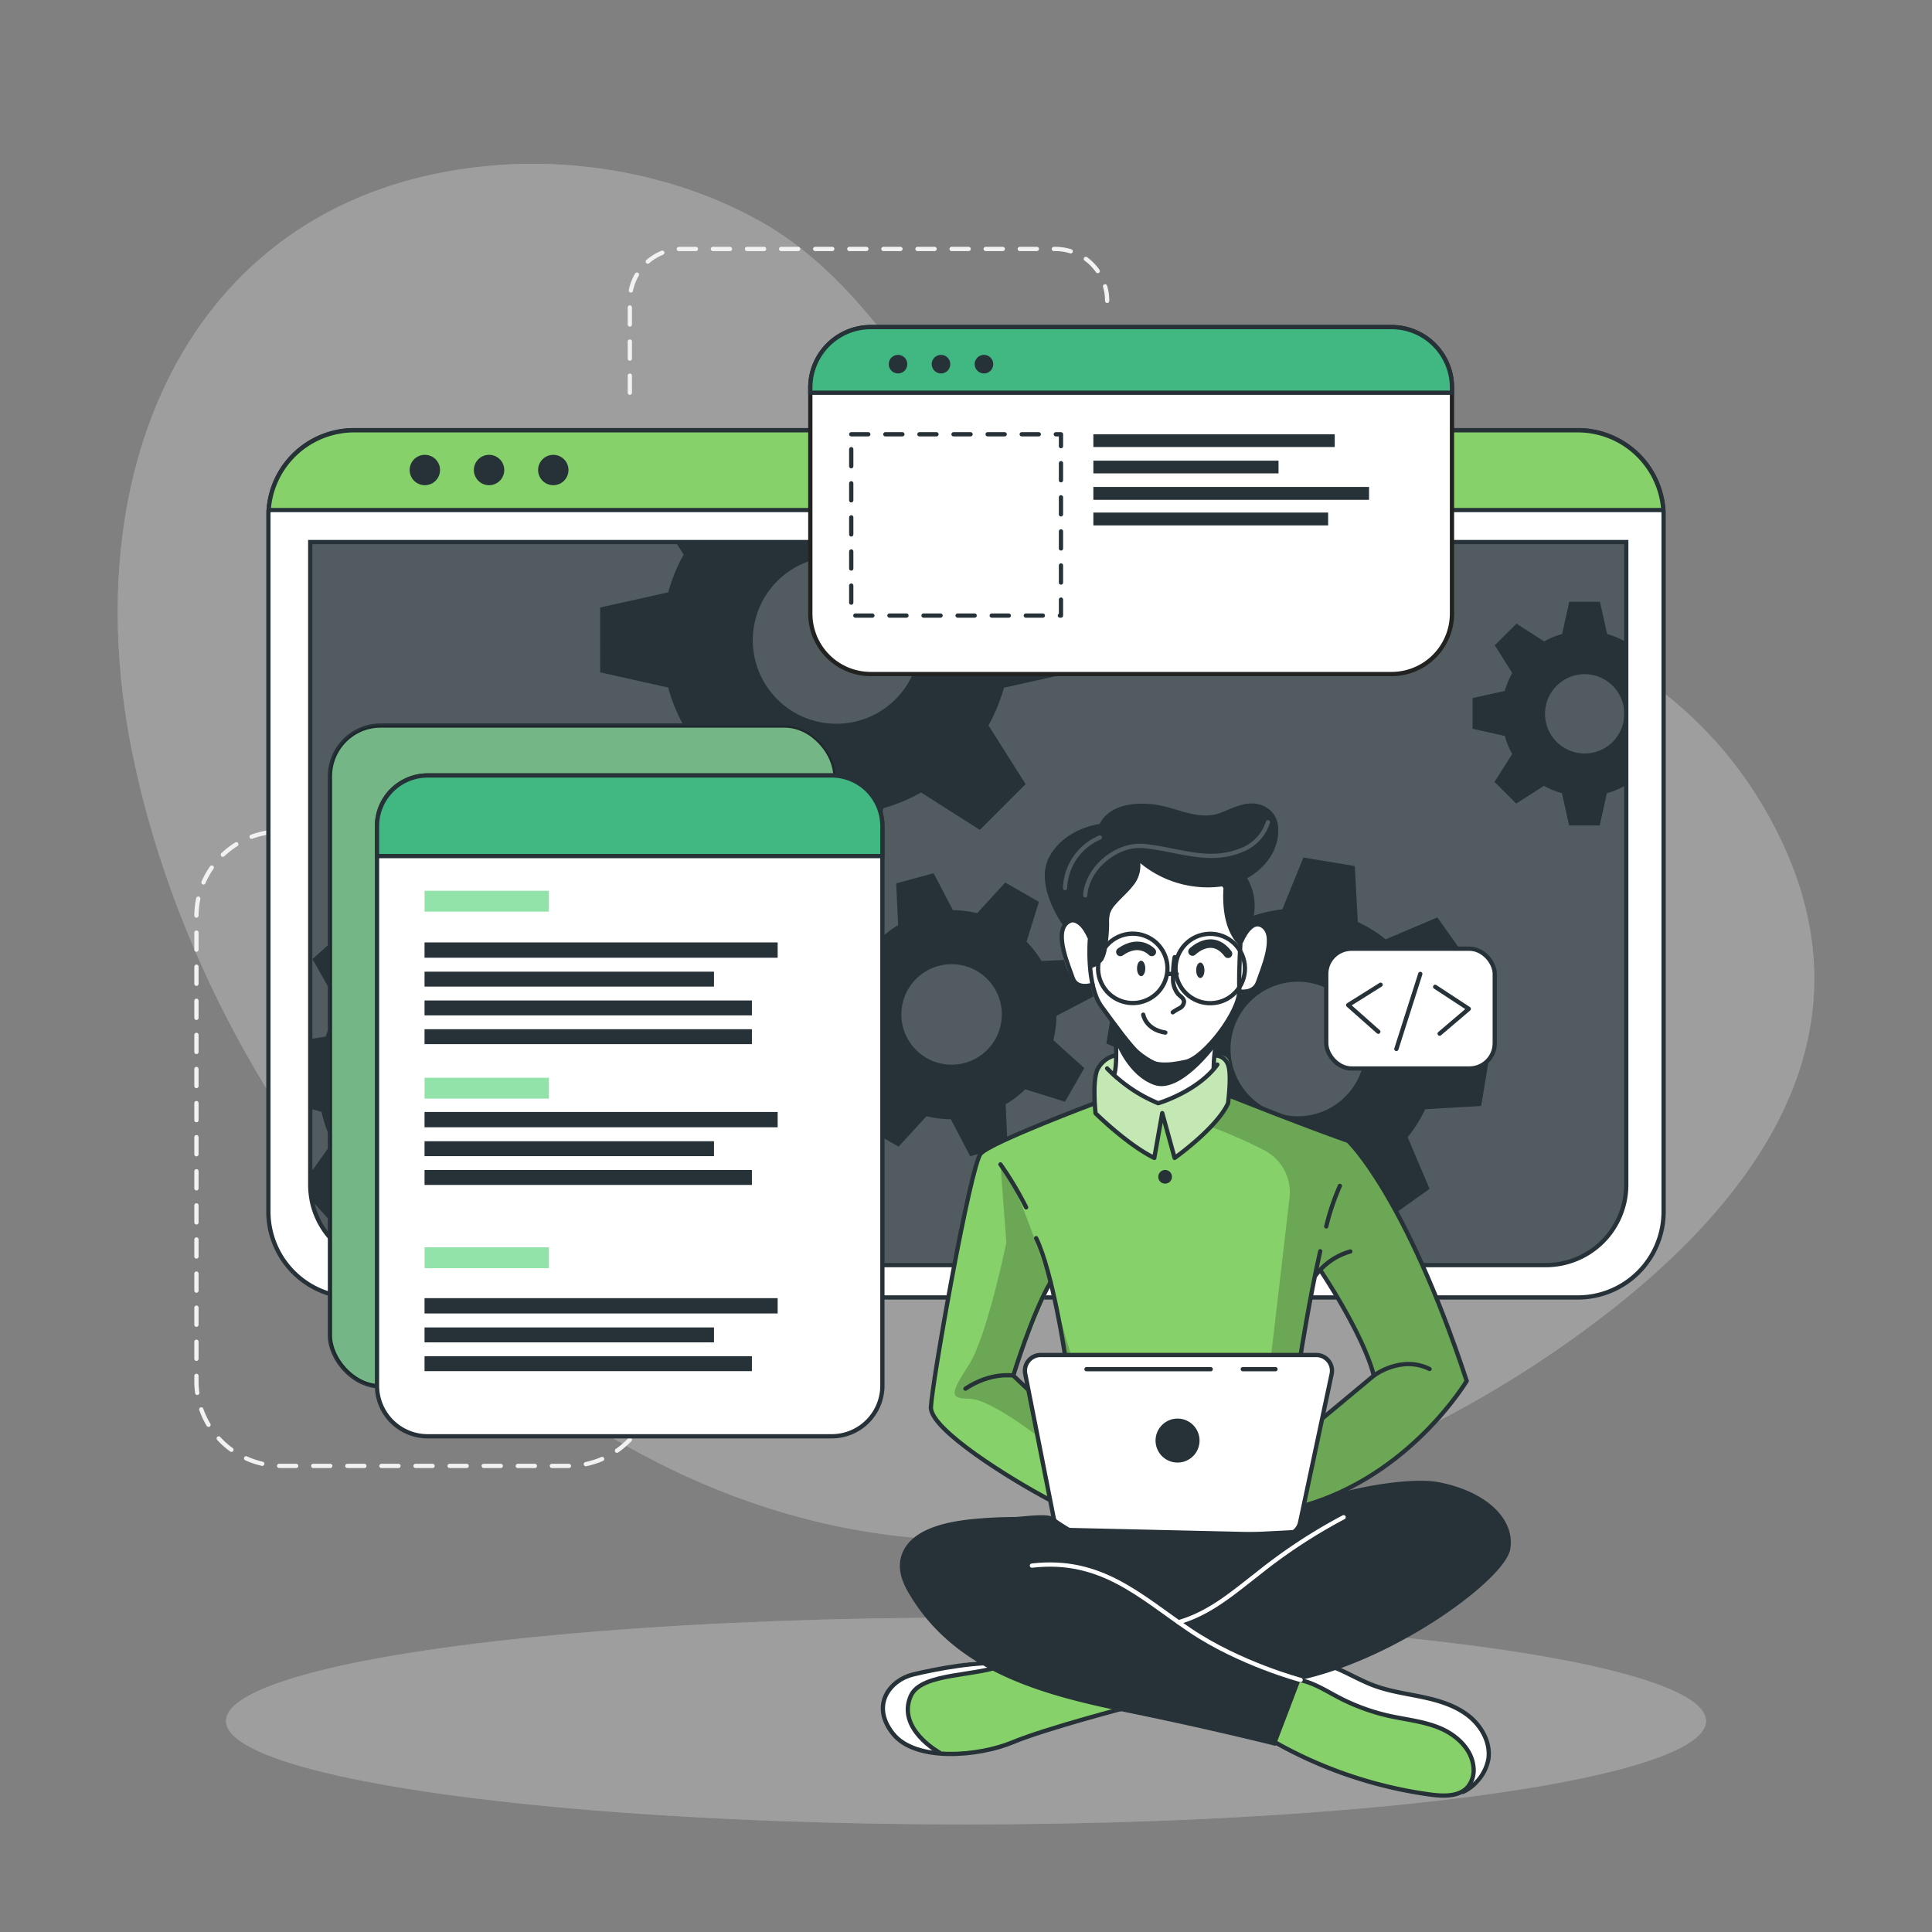 <?xml version="1.0" encoding="UTF-8" standalone="no"?>
<svg
   viewBox="0 0 500 500"
   version="1.1"
   id="svg216"
   sodipodi:docname="Developer activity-bro.svg"
   inkscape:version="1.1.1 (3bf5ae0d25, 2021-09-20)"
   inkscape:export-filename="/home/arpagon/Workspace/wundercomm.com/frontend/assets/DeveloperActivityBro.png"
   inkscape:export-xdpi="118.29"
   inkscape:export-ydpi="118.29"
   xmlns:inkscape="http://www.inkscape.org/namespaces/inkscape"
   xmlns:sodipodi="http://sodipodi.sourceforge.net/DTD/sodipodi-0.dtd"
   xmlns="http://www.w3.org/2000/svg"
   xmlns:svg="http://www.w3.org/2000/svg">
  <rect x="0" y="0" width="500" height="500" fill="#808080" stroke="none"/>
  <defs
     id="defs220" />
  <sodipodi:namedview
     id="namedview218"
     pagecolor="#ffffff"
     bordercolor="#666666"
     borderopacity="1.0"
     inkscape:pageshadow="2"
     inkscape:pageopacity="0.0"
     inkscape:pagecheckerboard="0"
     showgrid="false"
     inkscape:zoom="1.74"
     inkscape:cx="250"
     inkscape:cy="250.57471"
     inkscape:window-width="1474"
     inkscape:window-height="761"
     inkscape:window-x="2204"
     inkscape:window-y="135"
     inkscape:window-maximized="0"
     inkscape:current-layer="svg216" />
  <g
     id="freepik--background-simple--inject-17"
     style="fill:#f9f9f9;opacity:0.252">
    <path
       d="M456.55,209.11c-48.74-83.48-180.95-53.75-207.95-94.35C234.77,94,219.3,69.87,196.86,57.34c-21.39-12-46.19-16.21-67.81-14.63C51.84,48.36,19.11,117.44,33.94,193.3,53.74,294.49,143.44,397.86,250,398.58,305.74,399,359,379,400.7,350.87l.93-.63C443.33,321.85,493.77,272.84,456.55,209.11Z"
       style="fill:#f9f9f9"
       id="path2" />
    <path
       d="M456.55,209.11c-48.74-83.48-180.95-53.75-207.95-94.35C234.77,94,219.3,69.87,196.86,57.34c-21.39-12-46.19-16.21-67.81-14.63C51.84,48.36,19.11,117.44,33.94,193.3,53.74,294.49,143.44,397.86,250,398.58,305.74,399,359,379,400.7,350.87l.93-.63C443.33,321.85,493.77,272.84,456.55,209.11Z"
       style="fill:#f9f9f9;opacity:0.7"
       id="path4" />
  </g>
  <g
     id="freepik--Lines--inject-17"
     style="stroke:#f2f2f2">
    <path
       d="M78.19,215.18H72.77a21.93,21.93,0,0,0-21.93,21.93V357.45a21.93,21.93,0,0,0,21.93,21.93h74.36a21.93,21.93,0,0,0,21.93-21.93h0"
       style="fill:none;stroke:#f2f2f2;stroke-linecap:round;stroke-linejoin:round;stroke-width:1.103px;stroke-dasharray:4.412"
       id="path7" />
    <path
       d="M163,101.63V77.86A13.43,13.43,0,0,1,176.4,64.43h96.7a13.43,13.43,0,0,1,13.43,13.43h0"
       style="fill:none;stroke:#f2f2f2;stroke-linecap:round;stroke-linejoin:round;stroke-width:1.103px;stroke-dasharray:4.412"
       id="path9" />
  </g>
  <g
     id="freepik--Shadow--inject-17"
     style="fill:#f9f9f9;opacity:0.252">
    <ellipse
       cx="250"
       cy="445.4"
       rx="191.52"
       ry="26.76"
       style="fill:#f9f9f9"
       id="ellipse12" />
    <ellipse
       cx="250"
       cy="445.4"
       rx="191.52"
       ry="26.76"
       style="fill:#f9f9f9;opacity:0.5"
       id="ellipse14" />
  </g>
  <g
     id="freepik--Window--inject-17">
    <path
       d="M430.54,133.52V313.58a22.2,22.2,0,0,1-22.19,22.2H91.65a22.2,22.2,0,0,1-22.19-22.2V133.52c0-.53,0-1,.07-1.56a22.18,22.18,0,0,1,22.12-20.64h316.7A22.18,22.18,0,0,1,430.47,132C430.52,132.48,430.54,133,430.54,133.52Z"
       style="fill:#fff;stroke:#263238;stroke-linecap:round;stroke-linejoin:round;stroke-width:1.103px"
       id="path17" />
    <path
       d="M80.26,140.28H420.87a0,0,0,0,1,0,0V306.61a20.8,20.8,0,0,1-20.8,20.8h-299a20.8,20.8,0,0,1-20.8-20.8V140.28a0,0,0,0,1,0,0Z"
       style="fill:#263238"
       id="path19" />
    <path
       d="M420.88,140.28V306.61a20.69,20.69,0,0,1-20.57,20.8H100.83a20.69,20.69,0,0,1-20.57-20.8V140.28Z"
       style="fill:#fff;opacity:0.2"
       id="path21" />
    <path
       d="M430.47,132H69.53a22.18,22.18,0,0,1,22.12-20.64h316.7A22.18,22.18,0,0,1,430.47,132Z"
       style="fill:#86d169;stroke:#263238;stroke-miterlimit:10;stroke-width:1.103px;fill-opacity:1"
       id="path23" />
    <path
       d="M113.88,121.64a3.93,3.93,0,1,1-3.93-3.93A3.93,3.93,0,0,1,113.88,121.64Z"
       style="fill:#263238"
       id="path25" />
    <path
       d="M130.5,121.64a3.93,3.93,0,1,1-3.93-3.93A3.93,3.93,0,0,1,130.5,121.64Z"
       style="fill:#263238"
       id="path27" />
    <circle
       cx="143.19"
       cy="121.64"
       r="3.93"
       style="fill:#263238"
       id="circle29" />
    <path
       d="M420.87,140.28V306.61a20.8,20.8,0,0,1-20.8,20.8h-299a20.8,20.8,0,0,1-20.4-16.76v-.06a21,21,0,0,1-.38-4V140.28Z"
       style="fill:none;stroke:#263238;stroke-miterlimit:10;stroke-width:1.103px"
       id="path31" />
    <path
       d="M420.55,166a20.94,20.94,0,0,0-4.62-1.91l-1.87-8.35h-7.94l-1.85,8.35a20.25,20.25,0,0,0-4.64,1.91l-7.17-4.59L386.85,167l4.51,7.17a20.35,20.35,0,0,0-1.91,4.64l-8.35,1.85v7.94l8.35,1.87a20,20,0,0,0,1.91,4.66l-4.59,7.22,5.62,5.61,7.21-4.59a20.39,20.39,0,0,0,4.63,1.92l1.86,8.34H414l1.86-8.34a20.78,20.78,0,0,0,4.62-1.92l.37.24V165.8Zm-10.44,29a10.26,10.26,0,1,1,10.26-10.25A10.25,10.25,0,0,1,410.11,195Z"
       style="fill:#263238"
       id="path33" />
    <path
       d="M277.45,174.05V157.31l-17.6-3.91a45.51,45.51,0,0,0-4-9.77l2.13-3.35h-83.1l2.05,3.26a43,43,0,0,0-4,9.76l-17.61,3.92V174l17.61,3.93a43.65,43.65,0,0,0,4,9.84l-9.67,15.21,11.85,11.84,15.2-9.68a44.38,44.38,0,0,0,9.77,4.05L208,226.74H224.7l3.94-17.59a44.64,44.64,0,0,0,9.74-4.05l15.21,9.68,11.84-11.84-9.61-15.21a45.87,45.87,0,0,0,4-9.75Zm-61,13.26a21.63,21.63,0,1,1,21.63-21.63A21.62,21.62,0,0,1,216.45,187.31Z"
       style="fill:#263238"
       id="path35" />
    <path
       d="M166.38,289l.71-13.29-13.77-3.88a37.21,37.21,0,0,0-2.82-7.9l8.32-11.68-8.92-9.89-12.46,7a36.51,36.51,0,0,0-7.59-3.63l-2.38-14.12L114.19,231l-3.84,13.81a35,35,0,0,0-7.9,2.8l-11.67-8.31-9.91,8.91,7.06,12.47a35,35,0,0,0-3.64,7.58l-4,.66v18l2.92.82A34.6,34.6,0,0,0,86,295.65l-5.74,8.05.38,6.89v.06l5.93,6.57,12.48-7.05a34.66,34.66,0,0,0,7.61,3.67L109,327.4h0l.11.57,13.28.7.35-1.27h0l3.49-12.53a35.53,35.53,0,0,0,7.94-2.8l11.65,8.3,9.9-8.9-7-12.48a34.53,34.53,0,0,0,3.59-7.57Zm-35.27-20.75a17.2,17.2,0,1,0-1.28,24.28A17.2,17.2,0,0,0,131.11,268.29Z"
       style="fill:#263238"
       id="path37" />
    <path
       d="M272.6,269.19a27.25,27.25,0,0,0,.81-6.29l9.55-5-2.64-9.69-10.78.5a27.27,27.27,0,0,0-3.87-5l3.19-10.31-8.7-5-7.28,7.94a28.8,28.8,0,0,0-6.27-.8l-5-9.55-9.68,2.63.51,10.79a27.24,27.24,0,0,0-5,3.87l-10.32-3.19-5,8.69,8,7.27a26,26,0,0,0-.79,6.27l-9.57,5,2.64,9.68,10.8-.51a25.39,25.39,0,0,0,3.85,5l-3.21,10.26,8.71,5,7.24-7.88a26.12,26.12,0,0,0,6.29.79l5,9.56,9.68-2.63-.43-9.22-.07-1.58a26.41,26.41,0,0,0,5.06-3.87l10.31,3.2,4.26-7.44.72-1.26Zm-22.87,5.88a13,13,0,1,1,9.1-15.9A13,13,0,0,1,249.73,275.07Z"
       style="fill:#263238"
       id="path39" />
    <path
       d="M383.32,286.23l2.2-13.3-13.46-5.41a35.27,35.27,0,0,0-1.93-8.3l9.69-10.79-7.84-11-13.36,5.67a35.38,35.38,0,0,0-7.22-4.48l-.78-14.49-13.3-2.2-5.45,13.4a37.15,37.15,0,0,0-8.27,1.95l-10.82-9.69-10.95,7.84,5.68,13.35a36.24,36.24,0,0,0-4.05,6.29c-.15.31-.31.62-.45.93l-14.48.8-2.21,13.28,2.18.88,11.28,4.55a35.18,35.18,0,0,0,1.93,8.26L292,294.63l7.85,11,13.35-5.7a35.06,35.06,0,0,0,7.21,4.52l.75,14.42,13.29,2.2,5.44-13.3a35.13,35.13,0,0,0,8.28-1.94l10.8,9.69,11-7.85-5.68-13.36a34.78,34.78,0,0,0,4.55-7.25Zm-37.3-.6a17.41,17.41,0,1,1,4-24.29A17.41,17.41,0,0,1,346,285.63Z"
       style="fill:#263238"
       id="path41" />
  </g>
  <g
     id="freepik--Graphics--inject-17">
    <rect
       x="85.39"
       y="187.77"
       width="130.8"
       height="171.01"
       rx="13.11"
       style="fill:#92E3A9;stroke:#263238;stroke-miterlimit:10;stroke-width:1.103px"
       id="rect44" />
    <rect
       x="85.39"
       y="187.77"
       width="130.8"
       height="171.01"
       rx="13.11"
       style="opacity:0.2"
       id="rect46" />
    <path
       d="M228.36,213.8V358.59a13.11,13.11,0,0,1-13.11,13.12H110.67a13.11,13.11,0,0,1-13.1-13.12V213.8a13.11,13.11,0,0,1,13.1-13.11H215.25A13.11,13.11,0,0,1,228.36,213.8Z"
       style="fill:#fff;stroke:#263238;stroke-linecap:round;stroke-linejoin:round;stroke-width:1.103px"
       id="path48" />
    <path
       d="M228.36,213.8v7.75H97.57V213.8a13.11,13.11,0,0,1,13.1-13.11H215.25A13.11,13.11,0,0,1,228.36,213.8Z"
       style="fill:#41b782;stroke:#263238;stroke-miterlimit:10;stroke-width:1.103px;fill-opacity:1"
       id="path50" />
    <rect
       x="109.87"
       y="230.53"
       width="32.18"
       height="5.4"
       style="fill:#92E3A9"
       id="rect52" />
    <rect
       x="109.87"
       y="278.92"
       width="32.18"
       height="5.4"
       style="fill:#92E3A9"
       id="rect54" />
    <rect
       x="109.87"
       y="322.8"
       width="32.18"
       height="5.4"
       style="fill:#92E3A9"
       id="rect56" />
    <rect
       x="109.87"
       y="243.9"
       width="91.39"
       height="3.96"
       style="fill:#263238"
       id="rect58" />
    <rect
       x="109.87"
       y="251.47"
       width="74.91"
       height="3.86"
       style="fill:#263238"
       id="rect60" />
    <rect
       x="109.87"
       y="258.92"
       width="84.72"
       height="3.86"
       style="fill:#263238"
       id="rect62" />
    <rect
       x="109.87"
       y="266.36"
       width="84.72"
       height="3.86"
       style="fill:#263238"
       id="rect64" />
    <rect
       x="109.87"
       y="287.78"
       width="91.39"
       height="3.96"
       style="fill:#263238"
       id="rect66" />
    <rect
       x="109.87"
       y="295.35"
       width="74.91"
       height="3.86"
       style="fill:#263238"
       id="rect68" />
    <rect
       x="109.87"
       y="302.8"
       width="84.72"
       height="3.86"
       style="fill:#263238"
       id="rect70" />
    <rect
       x="109.87"
       y="335.96"
       width="91.39"
       height="3.96"
       style="fill:#263238"
       id="rect72" />
    <rect
       x="109.87"
       y="343.54"
       width="74.91"
       height="3.86"
       style="fill:#263238"
       id="rect74" />
    <rect
       x="109.87"
       y="350.99"
       width="84.72"
       height="3.86"
       style="fill:#263238"
       id="rect76" />
    <path
       d="M375.77,100.29v58.52a15.63,15.63,0,0,1-15.64,15.63H225.35a15.63,15.63,0,0,1-15.64-15.63V100.29a15.65,15.65,0,0,1,15.64-15.64H360.13A15.64,15.64,0,0,1,375.77,100.29Z"
       style="fill:#fff;stroke:#222221;stroke-miterlimit:10;stroke-width:1.103px"
       id="path78" />
    <path
       d="M375.77,100.29v1.34H209.71v-1.34a15.65,15.65,0,0,1,15.64-15.64H360.13A15.64,15.64,0,0,1,375.77,100.29Z"
       style="fill:#41b782;stroke:#263238;stroke-miterlimit:10;stroke-width:1.103px;fill-opacity:1"
       id="path80" />
    <path
       d="M234.11,95.94a2.4,2.4,0,1,1,0-3.39A2.41,2.41,0,0,1,234.11,95.94Z"
       style="fill:#263238"
       id="path82" />
    <path
       d="M245.23,95.94a2.4,2.4,0,1,1,0-3.39A2.41,2.41,0,0,1,245.23,95.94Z"
       style="fill:#263238"
       id="path84" />
    <path
       d="M256.35,95.94a2.4,2.4,0,1,1,0-3.39A2.41,2.41,0,0,1,256.35,95.94Z"
       style="fill:#263238"
       id="path86" />
    <rect
       x="220.3"
       y="112.39"
       width="54.28"
       height="46.92"
       style="fill:none;stroke:#263238;stroke-linecap:round;stroke-linejoin:round;stroke-width:1.103px;stroke-dasharray:4.412"
       id="rect88" />
    <rect
       x="282.96"
       y="112.39"
       width="62.47"
       height="3.3"
       style="fill:#263238"
       id="rect90" />
    <rect
       x="282.96"
       y="119.22"
       width="47.92"
       height="3.29"
       style="fill:#263238"
       id="rect92" />
    <rect
       x="282.96"
       y="126.02"
       width="71.35"
       height="3.33"
       style="fill:#263238"
       id="rect94" />
    <rect
       x="282.96"
       y="132.65"
       width="60.76"
       height="3.33"
       style="fill:#263238"
       id="rect96" />
    <rect
       x="343.23"
       y="245.53"
       width="43.61"
       height="30.99"
       rx="6.53"
       style="fill:#fff;stroke:#263238;stroke-linecap:round;stroke-linejoin:round;stroke-width:1.103px"
       id="rect98" />
    <polyline
       points="357.3 254.85 348.91 260.11 356.7 267.01"
       style="fill:none;stroke:#263238;stroke-linecap:round;stroke-linejoin:round;stroke-width:1.103px"
       id="polyline100" />
    <polyline
       points="372.58 267.51 380.12 261.09 371.42 255.39"
       style="fill:none;stroke:#263238;stroke-linecap:round;stroke-linejoin:round;stroke-width:1.103px"
       id="polyline102" />
    <line
       x1="361.38"
       y1="271.47"
       x2="367.57"
       y2="252.05"
       style="fill:none;stroke:#263238;stroke-linecap:round;stroke-linejoin:round;stroke-width:1.103px"
       id="line104" />
  </g>
  <g
     id="freepik--Character--inject-17">
    <path
       d="M296.86,440.47s-29,8.31-33.05,9.75c-3.68,1.3-13.66,4.8-21.15,3.71a15.89,15.89,0,0,1-2.14-.46c-7.59-2.26-11-4.37-12-9.14s2.78-8.29,6.42-10.54,23.38-4.6,23.38-4.6l4.77,1.4h0Z"
       style="fill:#86d169;fill-opacity:1"
       id="path107" />
    <path
       d="M242.66,453.93a15.89,15.89,0,0,1-2.14-.46c-7.59-2.26-11-4.37-12-9.14s2.78-8.29,6.42-10.54,23.38-4.6,23.38-4.6l4.77,1.4c-4.32,2-20.4,3.09-23.91,5.11s-5.2,5.82-3.13,11C237.16,449.4,240.12,452.05,242.66,453.93Z"
       style="fill:#fff"
       id="path109" />
    <path
       d="M292.5,441.65s-21.78,5.64-30.42,9.25-25.11,5.19-31-2.25-.68-13.86,5.19-15.29,17.74-3.68,24.22-2.77"
       style="fill:none;stroke:#263238;stroke-linecap:round;stroke-linejoin:round;stroke-width:1.103px"
       id="path111" />
    <path
       d="M243.09,453.54s-11.08-6.08-7.4-14.6c2.72-6.28,17.5-4.92,24.82-8.35"
       style="fill:none;stroke:#263238;stroke-linecap:round;stroke-linejoin:round;stroke-width:1.103px"
       id="path113" />
    <path
       d="M385.19,455.28c-.3,3-1.35,5.81-4.35,7.58-2,1.18-4.84,1.88-8.91,1.84-10.17-.13-29.29-7.4-29.29-7.4l-17.9-9.9,9.31-14.73,2.55-4,6.58,1.48s5.45,3.09,10.93,5.55,18.79,3,23.48,6.77S385.7,450.34,385.19,455.28Z"
       style="fill:#86d169;fill-opacity:1"
       id="path115" />
    <path
       d="M385.19,455.28c-.3,3-1.35,5.81-4.35,7.58a13.39,13.39,0,0,0-.5-8.94c-2-4.49-8.51-8.45-17.07-9.11s-15.11-4.66-18.54-6.45c-2.68-1.39-8.33-4.43-10.68-5.69l2.55-4,6.58,1.48s5.45,3.09,10.93,5.55,18.79,3,23.48,6.77S385.7,450.34,385.19,455.28Z"
       style="fill:#fff"
       id="path117" />
    <path
       d="M328.71,450.18a112.86,112.86,0,0,0,41.9,14.31c3.26.39,7.05.45,9.23-2a6.82,6.82,0,0,0,1.5-5.11c-.39-4.6-4.26-8.24-8.5-10.07s-8.91-2.25-13.42-3.26a53.38,53.38,0,0,1-12.9-4.72c-3.24-1.69-6.37-3.74-9.94-4.5s-7.82.16-9.73,3.28"
       style="fill:none;stroke:#263238;stroke-linecap:round;stroke-linejoin:round;stroke-width:1.103px"
       id="path119" />
    <path
       d="M378.64,463.74a11.92,11.92,0,0,0,6.55-8.46c.65-4.33-1.82-8.69-5.29-11.35s-7.82-3.92-12.11-4.81S359.11,437.63,355,436c-6.27-2.46-12.46-7.3-19-5.57"
       style="fill:none;stroke:#263238;stroke-linecap:round;stroke-linejoin:round;stroke-width:1.103px"
       id="path121" />
    <path
       d="M348.91,295.26l-30.29-11.52-.38-.15s.11-.8.2-2c.19-2.42.29-6.36-.85-7.69-1.69-2-6.47-.32-11.14-2.46s-13.3,1.69-13.3,1.69-6.24-1.15-9,3.35c-1.4,3.63-.92,9-.92,9l-.57.2c-3.61,1.35-23.25,8.74-27.4,11.71-4.59,3.25-9.67,36.62-11.3,46.42s-4.53,18.63-3.06,22,22.57,19.62,34.71,23.81,55.19,3,55.19,3,.7-.19,1.95-.59c7.28-2.34,33.11-12,46.82-34.68C379.59,357.39,366.31,313.86,348.91,295.26Zm-81.84,56.13c-2.23,1.58-1,7.7-1,7.7l-3.79-3.34,9.52-23.41,4.06,18S269.3,349.82,267.07,351.39Zm76.16,14.87c-1.05.54,3-10.71,1.08-13.26s-7.71-2.31-7.71-2.31l.49-3.07,3.43-17.6,1.14-1.35s11.78,20.19,13.89,27.31C355.55,356,342.71,366.26,343.23,366.26Z"
       style="fill:#86d169;fill-opacity:1"
       id="path123" />
    <path
       d="M291.72,222.25l-15.64,16.6s-2.15,1.91-1.3,6.72,2.85,9,4.36,9.28a21.37,21.37,0,0,0,3.62.32s3.35,7.26,5.73,10.11c0,0,.82,11.21.38,14.32,0,0,5.62,4.91,10.91,5.53s13.46-7.48,13.46-7.48l2-9.92s4.8-7.28,5.12-9.22,2.52-1.44,3.6-2.4,3.57-5.23,4-9.27.44-8.68-4.25-7.32c-4.07-1.09-1.52-9.69-1.52-9.69l-7.15-6.3Z"
       style="fill:#fff"
       id="path125" />
    <path
       d="M318.62,283.74a17.67,17.67,0,0,1-.81,1.81c-2.58,4.86-13.82,14.13-13.82,14.13l-3.4-10.45-1.86,10.45c-3.75-1.64-15.19-11.55-15.19-11.55s-.39-.93-.86-2.38l.57-.2s-.48-5.41.92-9c2.74-4.5,9-3.35,9-3.35s8.63-3.83,13.3-1.69,9.45.48,11.14,2.46.65,9.66.65,9.66Z"
       style="fill:#fff;opacity:0.5"
       id="path127" />
    <path
       d="M348.91,295.26l-30.29-11.52-.38-.15s.11-.8.2-2l-.63,3.93-4.48,6.08a124,124,0,0,1,14,6.16A12.28,12.28,0,0,1,333.73,310l-5.58,47.75-2.29,27.11,6.91,7.17c7.28-2.34,33.11-12,46.82-34.68C379.59,357.39,366.31,313.86,348.91,295.26Zm-5.68,71c-1.05.54,3-10.71,1.08-13.26s-7.71-2.31-7.71-2.31l.49-3.07,3.43-17.6,1.14-1.35s11.78,20.19,13.89,27.31C355.55,356,342.71,366.26,343.23,366.26Z"
       style="opacity:0.2"
       id="path129" />
    <path
       d="M277.87,353l-4.71-15.74s-8.45-28.81-14.24-35.91l1.52,20.26s-5,24.2-9.57,31.39-5.59,9,0,9,19.2,10.84,19.2,10.84l-1.05-9ZM266,359.09l-3.79-3.34,9.52-23.41,4.06,18s-6.52-.49-8.75,1.08S266,359.09,266,359.09Z"
       style="opacity:0.2"
       id="path131" />
    <path
       d="M288.49,265.28s.86,8.49,0,12.37"
       style="fill:none;stroke:#263238;stroke-linecap:round;stroke-linejoin:round;stroke-width:1.103px"
       id="path133" />
    <path
       d="M314.11,276.51a36.53,36.53,0,0,1,.94-8.11"
       style="fill:none;stroke:#263238;stroke-linecap:round;stroke-linejoin:round;stroke-width:1.103px"
       id="path135" />
    <path
       d="M316.38,228.58s5.14,6.45,4.87,11.33-.65,10.66-.52,16.32-9.09,17.52-13.83,18.57-8.82,1.32-11.85-1.71-6.06-7.24-10-12.64-3-17.25-3-17.25"
       style="fill:none;stroke:#263238;stroke-linecap:round;stroke-linejoin:round;stroke-width:1.103px"
       id="path137" />
    <path
       d="M304,247.71a26.82,26.82,0,0,0-.4,5.37,6.05,6.05,0,0,0,1.32,4.2c.57.58,1.39,1.05,1.5,1.85a2,2,0,0,1-1.06,1.75,15.55,15.55,0,0,0-1.85,1.1"
       style="fill:none;stroke:#263238;stroke-linecap:round;stroke-linejoin:round;stroke-width:1.103px"
       id="path139" />
    <path
       d="M295.87,262.6s.59,3.83,5.72,4.63"
       style="fill:none;stroke:#263238;stroke-linecap:round;stroke-linejoin:round;stroke-width:1.103px"
       id="path141" />
    <path
       d="M296.4,250.63c0,1.11-.48,2-1.07,2s-1.07-.89-1.07-2,.48-2,1.07-2S296.4,249.53,296.4,250.63Z"
       style="fill:#263238"
       id="path143" />
    <path
       d="M311.71,251.11c0,1.11-.48,2-1.07,2s-1.07-.9-1.07-2,.48-2,1.07-2S311.71,250,311.71,251.11Z"
       style="fill:#263238"
       id="path145" />
    <path
       d="M308.62,246.26s5-5,9.19.58"
       style="fill:none;stroke:#263238;stroke-linecap:round;stroke-linejoin:round;stroke-width:2.206px"
       id="path147" />
    <path
       d="M298.09,246.36s-3.16-3.54-8.14,0"
       style="fill:none;stroke:#263238;stroke-linecap:round;stroke-linejoin:round;stroke-width:2.206px"
       id="path149" />
    <path
       d="M288.87,270s3.05,8.4,9.86,10.79,15.85-10,15.85-10l-.47-1.61s-5.93,7.7-12.52,6.39-13.1-10.25-13.1-10.25Z"
       style="fill:#263238"
       id="path151" />
    <path
       d="M282.76,254.85s-4.06,1.43-5.14-1.73-4.78-11.49-1.54-14.27,5.84,3.67,5.84,3.67"
       style="fill:none;stroke:#263238;stroke-linecap:round;stroke-linejoin:round;stroke-width:1.103px"
       id="path153" />
    <path
       d="M320.72,256.57s3.77.76,4.85-2.4,4.78-11.49,1.54-14.27-5.84,3.67-5.84,3.67"
       style="fill:none;stroke:#263238;stroke-linecap:round;stroke-linejoin:round;stroke-width:1.103px"
       id="path155" />
    <path
       d="M281.92,250.63a5.62,5.62,0,0,0,3.56-2.1,8.74,8.74,0,0,0,1-3.19,37.59,37.59,0,0,0,.56-6.44,8.81,8.81,0,0,1,.23-2.51,6.6,6.6,0,0,1,1.36-2.23c1.41-1.66,3.12-3.06,4.47-4.78a8,8,0,0,0,2-6,27.45,27.45,0,0,0,22.47,5.81c7.15-1.4,14-7.67,13.17-15.55a6.37,6.37,0,0,0-5-5.48c-3.53-.88-6.7,1-9.9,2.21-5.83,2.2-11.54-1.58-17.43-2.21-5-.55-11.23.08-13.85,5.09,0,0-9,1.06-13,8.5s3.57,17.73,3.57,17.73,3-3.68,6.93,3.76Z"
       style="fill:#263238"
       id="path157" />
    <path
       d="M317,226.68s-2.34,12.2,3.77,18.11c0,0,1.34-3.67,2.69-4.57a14.13,14.13,0,0,0-1.07-13.54C317.87,219.58,317,226.68,317,226.68Z"
       style="fill:#263238"
       id="path159" />
    <path
       d="M328.14,212.8a11.49,11.49,0,0,1-7,7.27c-8.48,3.46-16.71-.37-25.21-1.12-6.93-.62-14.58,5.64-15.07,12.76"
       style="fill:none;stroke:#fff;stroke-linecap:round;stroke-linejoin:round;stroke-width:1.103px;opacity:0.2"
       id="path161" />
    <path
       d="M275.63,229.83a14.81,14.81,0,0,1,9-13.08"
       style="fill:none;stroke:#fff;stroke-linecap:round;stroke-linejoin:round;stroke-width:1.103px;opacity:0.2"
       id="path163" />
    <path
       d="M286.53,276.51a38.71,38.71,0,0,0,13.21,9s10.15-2.95,15.31-10"
       style="fill:none;stroke:#263238;stroke-linecap:round;stroke-linejoin:round;stroke-width:1.103px"
       id="path165" />
    <circle
       cx="293.15"
       cy="250.63"
       r="8.98"
       transform="translate(-77.79 145.02) rotate(-24.64)"
       style="fill:none;stroke:#263238;stroke-linecap:round;stroke-linejoin:round;stroke-width:1.103px"
       id="circle167" />
    <circle
       cx="313.22"
       cy="250.63"
       r="8.98"
       transform="translate(-28.22 40.06) rotate(-7)"
       style="fill:none;stroke:#263238;stroke-linecap:round;stroke-linejoin:round;stroke-width:1.103px"
       id="circle169" />
    <path
       d="M288.49,273.16a7,7,0,0,0-4.33,3.35c-1.59,2.8-.63,11.61-.63,11.61s8.21,8.12,15.2,11.55l2.06-11.59,3.2,11.59s10.82-7.65,13.82-14.12c0,0,1-7.55,0-10a3.47,3.47,0,0,0-3.23-2.37"
       style="fill:none;stroke:#263238;stroke-linecap:round;stroke-linejoin:round;stroke-width:1.103px"
       id="path171" />
    <path
       d="M275.63,350.7s-3.21-21.5-7.48-30.27"
       style="fill:none;stroke:#263238;stroke-linecap:round;stroke-linejoin:round;stroke-width:1.103px"
       id="path173" />
    <path
       d="M258.92,301.35a87,87,0,0,1,6.64,11.11"
       style="fill:none;stroke:#263238;stroke-linecap:round;stroke-linejoin:round;stroke-width:1.103px"
       id="path175" />
    <path
       d="M343.23,317.4a62.1,62.1,0,0,1,3.53-10.49"
       style="fill:none;stroke:#263238;stroke-linecap:round;stroke-linejoin:round;stroke-width:1.103px"
       id="path177" />
    <path
       d="M336.6,350.7s2.31-14.74,5.07-26.88"
       style="fill:none;stroke:#263238;stroke-linecap:round;stroke-linejoin:round;stroke-width:1.103px"
       id="path179" />
    <path
       d="M340.52,330a17,17,0,0,1,8.94-6.12"
       style="fill:none;stroke:#263238;stroke-linecap:round;stroke-linejoin:round;stroke-width:1.103px"
       id="path181" />
    <path
       d="M318.25,283.59s18.63,7.45,30.66,11.68c0,0,14.8,13.91,30.67,62.12,0,0-14.54,24.46-42.2,32.3"
       style="fill:none;stroke:#263238;stroke-linecap:round;stroke-linejoin:round;stroke-width:1.103px"
       id="path183" />
    <path
       d="M342.18,367.13,355.55,356s7.07-5.37,14.42-1.7"
       style="fill:none;stroke:#263238;stroke-linecap:round;stroke-linejoin:round;stroke-width:1.103px"
       id="path185" />
    <path
       d="M341.67,328.67S352.72,345,355.55,356"
       style="fill:none;stroke:#263238;stroke-linecap:round;stroke-linejoin:round;stroke-width:1.103px"
       id="path187" />
    <path
       d="M266.15,359.71,262.24,356s-5.8-1-12.38,3.39"
       style="fill:none;stroke:#263238;stroke-linecap:round;stroke-linejoin:round;stroke-width:1.103px"
       id="path189" />
    <path
       d="M262.24,356s4.86-16,9.65-24.19"
       style="fill:none;stroke:#263238;stroke-linecap:round;stroke-linejoin:round;stroke-width:1.103px"
       id="path191" />
    <path
       d="M283.25,285.55s-26.81,10.06-29.44,13-12.62,59.19-12.89,65.63c-.23,5.76,20.65,18.69,31,24.14"
       style="fill:none;stroke:#263238;stroke-linecap:round;stroke-linejoin:round;stroke-width:1.103px"
       id="path193" />
    <path
       d="M303.3,304.56a1.77,1.77,0,1,1-1.77-1.77A1.76,1.76,0,0,1,303.3,304.56Z"
       style="fill:#263238"
       id="path195" />
    <path
       d="M334.32,398.78h-61a1.43,1.43,0,0,1-1.43-1.43h0a1.43,1.43,0,0,1,1.43-1.43h61a1.43,1.43,0,0,1,1.43,1.43h0A1.43,1.43,0,0,1,334.32,398.78Z"
       style="fill:#263238"
       id="path197" />
    <path
       d="M336.46,394l8.17-38.4a4.08,4.08,0,0,0-4-4.93h-71.3a4.08,4.08,0,0,0-4,4.88l7.33,37.12a4.08,4.08,0,0,0,3.91,3.29l55.79,1.28A4.1,4.1,0,0,0,336.46,394Z"
       style="fill:#fff;stroke:#263238;stroke-linecap:round;stroke-linejoin:round;stroke-width:1.103px"
       id="path199" />
    <path
       d="M310.44,372.83a5.69,5.69,0,1,1-5.69-5.7A5.69,5.69,0,0,1,310.44,372.83Z"
       style="fill:#263238"
       id="path201" />
    <line
       x1="321.63"
       y1="354.34"
       x2="330.1"
       y2="354.34"
       style="fill:none;stroke:#263238;stroke-linecap:round;stroke-linejoin:round;stroke-width:1.103px"
       id="line203" />
    <line
       x1="281.18"
       y1="354.34"
       x2="313.33"
       y2="354.34"
       style="fill:none;stroke:#263238;stroke-linecap:round;stroke-linejoin:round;stroke-width:1.103px"
       id="line205" />
    <path
       d="M336.6,434.77l-6.5,17.06s-16.58-4.18-37.81-8.53c-22.21-4.55-45.4-10.44-57.43-31.55-1.46-2.57-2.44-5.61-1.75-8.49,1.73-7.29,11.22-9.27,17.47-10a113.92,113.92,0,0,1,11.83-.66c2,0,8.65-1.09,10.26.1a47.14,47.14,0,0,0,7.71,4.57c3.55,1.51,55.37-1.35,55.37-1.35a18.59,18.59,0,0,0,1.63-6.23c8.15-4.14,27-7.64,35-6.09,12.53,2.43,19.84,9.74,18.45,17.4S361.76,429.2,336.6,434.77Z"
       style="fill:#263238"
       id="path207" />
    <path
       d="M336.6,434.77s-15.77-4.18-28.65-12.88-22.94-18.8-40.89-16.71"
       style="fill:none;stroke:#fff;stroke-linecap:round;stroke-linejoin:round;stroke-width:1.103px"
       id="path209" />
    <path
       d="M305,419.84c8.14-2.34,14.11-7.61,20.64-12.66a139.62,139.62,0,0,1,22.09-14.52"
       style="fill:none;stroke:#fff;stroke-linecap:round;stroke-linejoin:round;stroke-width:1.103px"
       id="path211" />
    <line
       x1="302.13"
       y1="252.05"
       x2="304.52"
       y2="252.05"
       style="fill:none;stroke:#263238;stroke-linecap:round;stroke-linejoin:round;stroke-width:1.103px"
       id="line213" />
  </g>
</svg>
